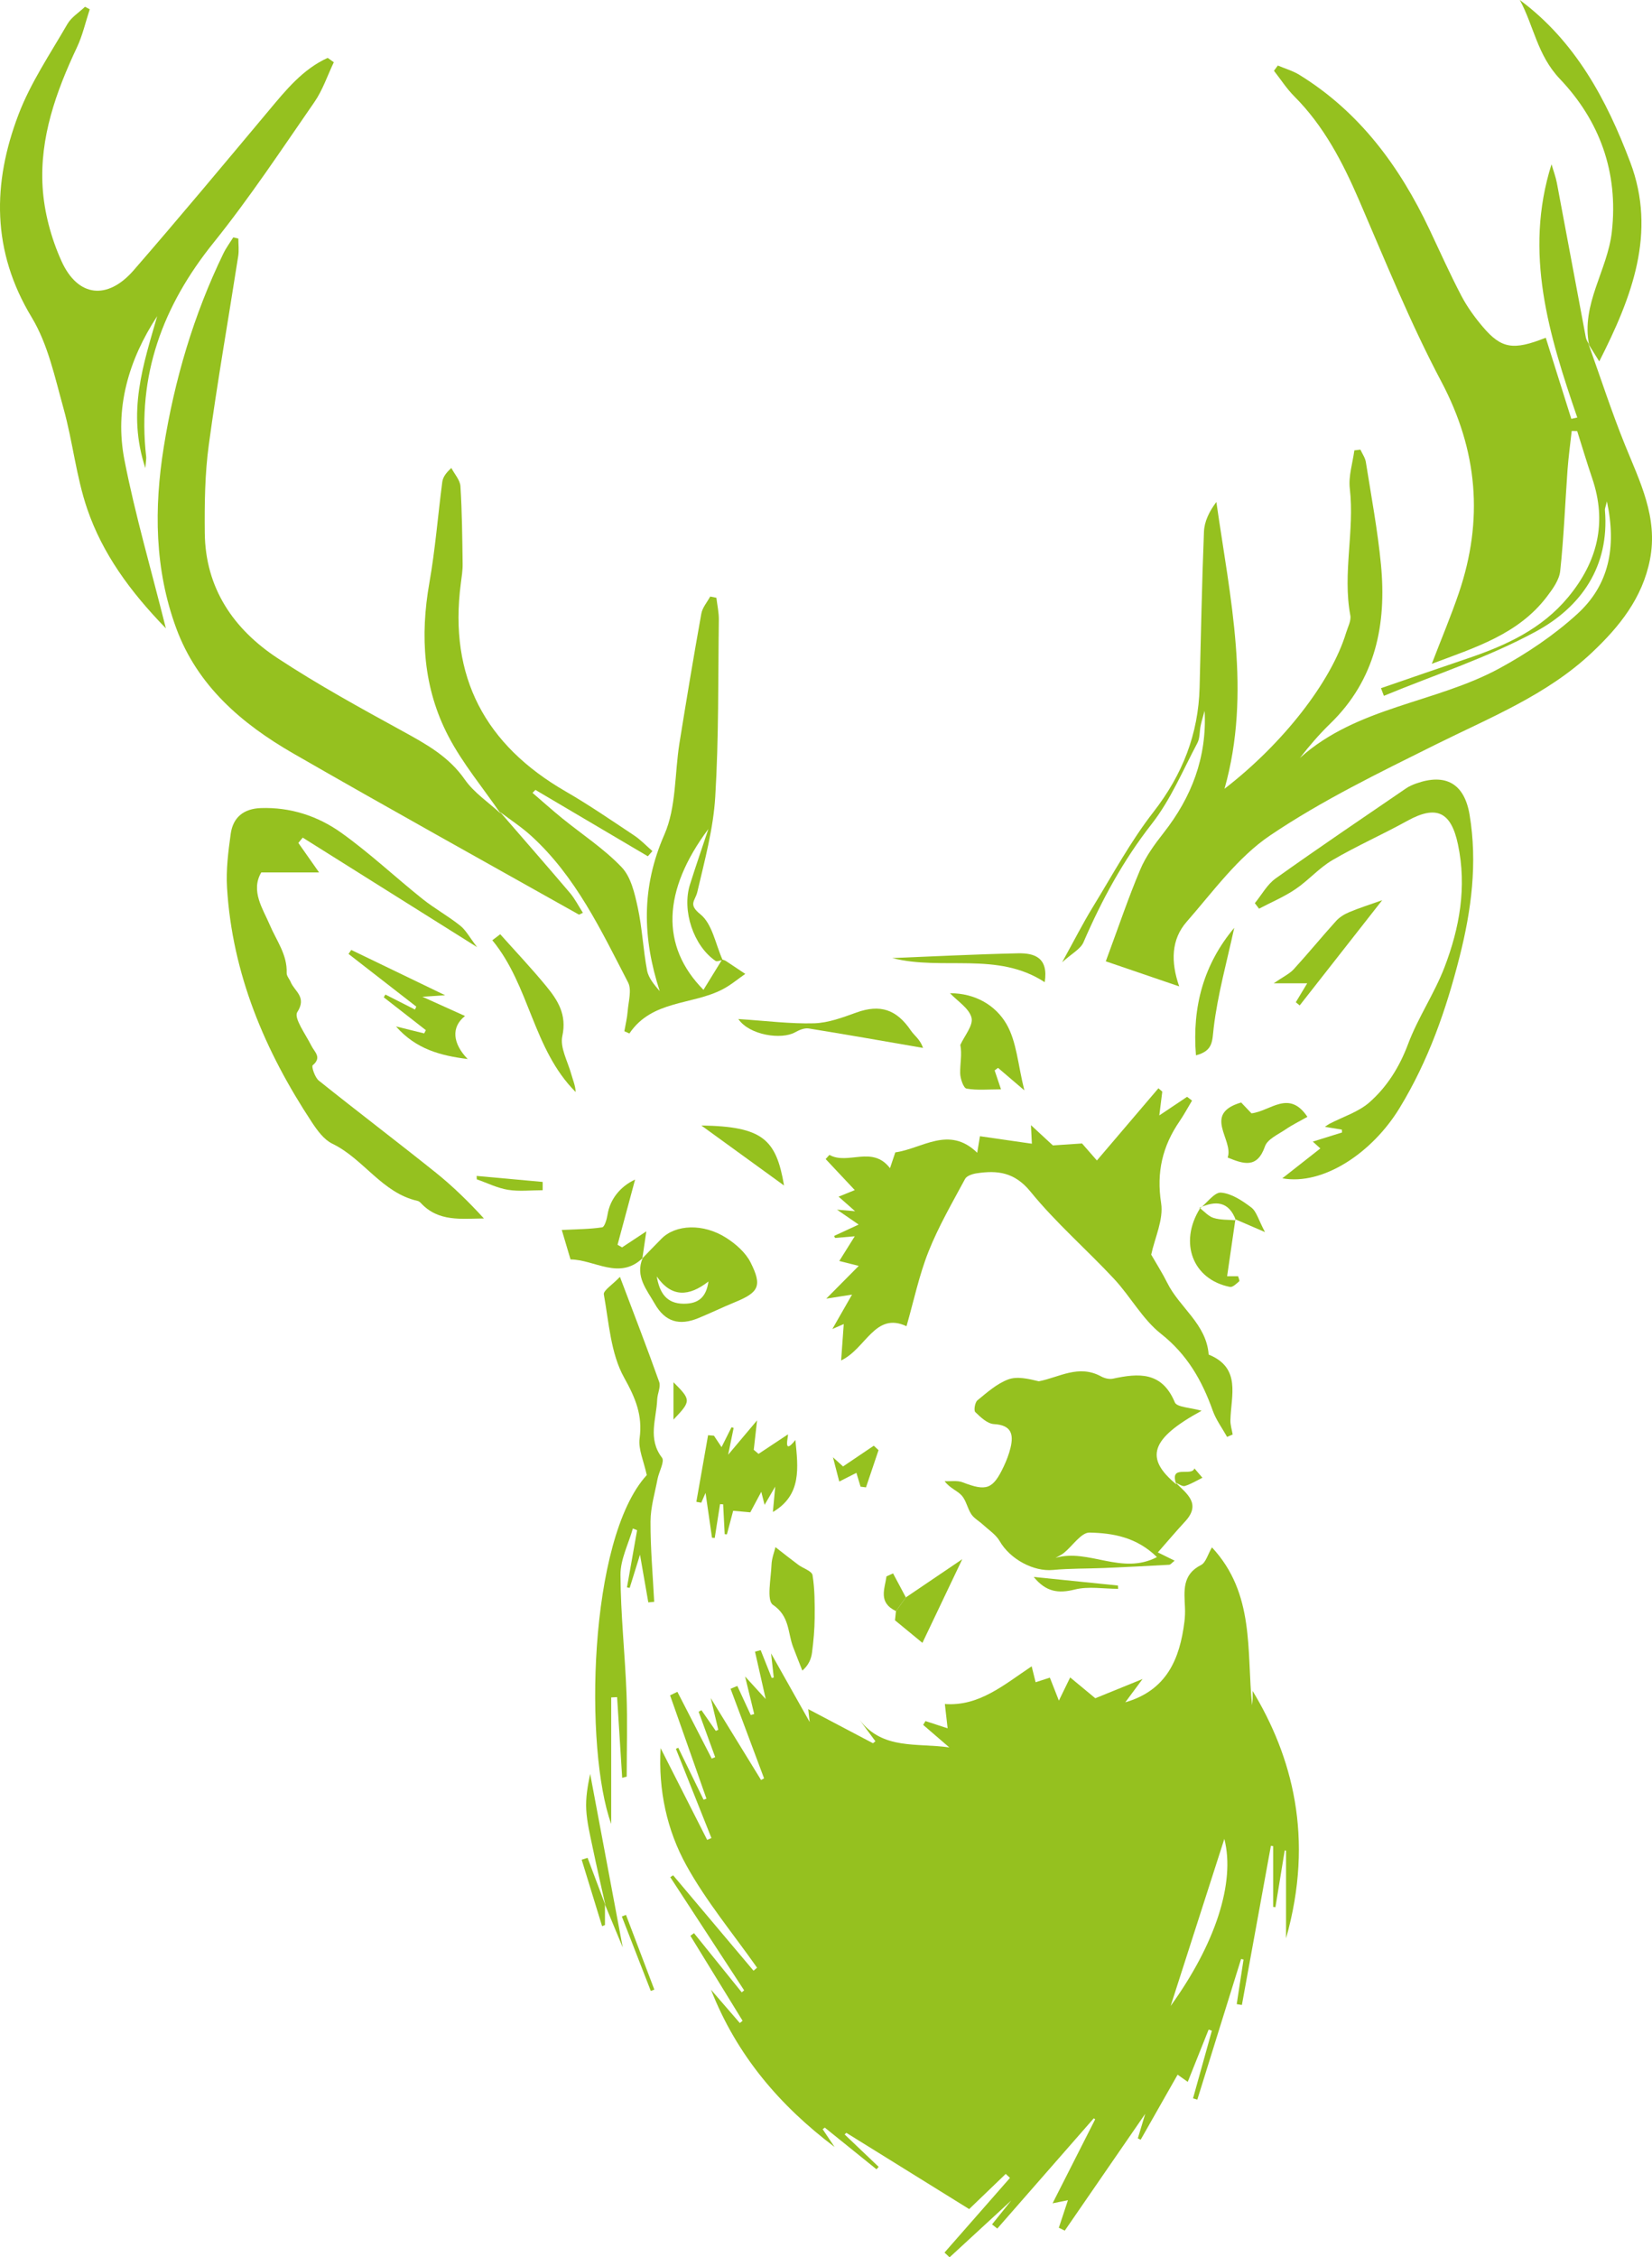 <svg width="71" height="97" viewBox="0 0 71 97" fill="none" xmlns="http://www.w3.org/2000/svg">
<g clip-path="url(#clip0_282_2803)">
<path d="M44.727 93.393C43.421 94.595 42.115 95.798 40.811 97C40.739 96.932 40.666 96.863 40.593 96.795C41.532 95.726 42.469 94.656 43.407 93.587C43.346 93.529 43.286 93.473 43.224 93.416C42.684 93.936 42.144 94.454 41.653 94.927C39.847 93.806 38.11 92.728 36.374 91.65C36.349 91.673 36.325 91.696 36.301 91.72C36.788 92.184 37.276 92.648 37.764 93.113C37.732 93.148 37.701 93.182 37.67 93.217C36.93 92.62 36.19 92.023 35.449 91.426C35.417 91.448 35.387 91.471 35.356 91.494L35.869 92.259C33.531 90.493 31.672 88.342 30.557 85.499C30.994 86.006 31.396 86.469 31.796 86.932L31.915 86.835C31.168 85.618 30.42 84.401 29.672 83.184C29.724 83.146 29.776 83.108 29.827 83.07C30.51 83.918 31.195 84.765 31.878 85.613L31.982 85.528C30.924 83.907 29.865 82.285 28.807 80.664C28.849 80.638 28.889 80.612 28.931 80.585C30.082 81.951 31.234 83.318 32.385 84.684L32.538 84.555C31.514 83.098 30.359 81.714 29.502 80.164C28.663 78.649 28.29 76.931 28.392 75.119C29.067 76.45 29.731 77.757 30.393 79.063C30.454 79.036 30.515 79.009 30.576 78.983C30.067 77.706 29.557 76.427 29.049 75.149L29.15 75.103C29.512 75.847 29.875 76.591 30.238 77.335C30.279 77.321 30.321 77.306 30.362 77.292C29.841 75.812 29.32 74.332 28.799 72.852C28.903 72.802 29.008 72.75 29.113 72.699L30.589 75.569C30.638 75.548 30.688 75.528 30.737 75.507C30.501 74.856 30.263 74.207 30.026 73.556C30.067 73.534 30.107 73.512 30.148 73.49C30.353 73.786 30.559 74.081 30.763 74.378L30.871 74.331C30.769 73.903 30.666 73.474 30.545 72.967C31.299 74.194 32.005 75.341 32.709 76.489L32.838 76.418L31.398 72.568C31.495 72.528 31.593 72.488 31.689 72.448C31.882 72.864 32.074 73.281 32.266 73.697L32.414 73.654C32.302 73.194 32.191 72.732 32.022 72.04C32.401 72.455 32.626 72.701 32.91 73.012C32.742 72.272 32.596 71.623 32.449 70.974C32.529 70.952 32.611 70.931 32.692 70.908C32.85 71.307 33.009 71.704 33.167 72.103C33.196 72.098 33.226 72.091 33.255 72.086C33.217 71.746 33.179 71.404 33.139 71.047C33.674 71.997 34.191 72.916 34.799 73.998C34.76 73.659 34.741 73.484 34.736 73.443C35.621 73.909 36.569 74.409 37.519 74.909C37.554 74.881 37.588 74.853 37.624 74.825C37.398 74.519 37.171 74.212 36.945 73.906C37.943 75.209 39.403 74.886 40.8 75.089C40.374 74.722 40.026 74.422 39.676 74.12C39.709 74.066 39.743 74.011 39.776 73.957C40.045 74.045 40.314 74.132 40.727 74.267C40.681 73.863 40.646 73.555 40.608 73.224C42.079 73.33 43.135 72.407 44.339 71.603C44.4 71.848 44.447 72.043 44.509 72.288C44.715 72.221 44.919 72.155 45.121 72.09C45.241 72.397 45.36 72.698 45.509 73.078C45.696 72.695 45.844 72.391 45.994 72.081C46.317 72.349 46.632 72.609 47.074 72.976C47.536 72.788 48.188 72.523 49.105 72.15C48.774 72.596 48.582 72.853 48.363 73.15C50.136 72.639 50.706 71.297 50.905 69.682C50.929 69.484 50.937 69.282 50.928 69.082C50.897 68.373 50.796 67.665 51.618 67.251C51.825 67.146 51.909 66.794 52.087 66.492C53.938 68.481 53.574 70.937 53.811 73.273C53.82 73.184 53.831 73.097 53.835 73.008C53.839 72.895 53.835 72.781 53.835 72.66C55.523 75.454 56.501 78.953 55.272 83.292V79.526L55.215 79.513C55.081 80.327 54.949 81.14 54.816 81.954L54.718 81.942V79.332L54.621 79.316C54.206 81.596 53.789 83.876 53.374 86.156C53.3 86.144 53.226 86.131 53.152 86.12C53.249 85.481 53.347 84.842 53.445 84.203C53.41 84.195 53.374 84.188 53.339 84.181C52.712 86.195 52.086 88.209 51.459 90.223L51.274 90.169C51.544 89.2 51.813 88.232 52.084 87.263L51.945 87.213C51.65 87.95 51.356 88.686 51.047 89.461C50.873 89.337 50.752 89.251 50.612 89.151C50.072 90.103 49.547 91.026 49.023 91.948C48.982 91.927 48.943 91.907 48.902 91.886C48.987 91.606 49.072 91.325 49.22 90.833C47.981 92.632 46.872 94.243 45.762 95.853C45.677 95.812 45.592 95.771 45.507 95.729C45.635 95.342 45.762 94.955 45.898 94.546C45.762 94.573 45.64 94.598 45.238 94.679C45.899 93.376 46.484 92.221 47.069 91.068L47.008 91.026C45.625 92.605 44.243 94.185 42.862 95.764C42.787 95.705 42.711 95.644 42.636 95.585C43.277 94.788 43.918 93.992 44.559 93.195C44.615 93.261 44.672 93.326 44.728 93.392L44.727 93.393ZM50.313 86.197C52.227 83.544 53.101 80.901 52.62 79.019C51.835 81.461 51.072 83.835 50.313 86.197Z" fill="#95C11F"/>
<path d="M68.273 14.789C68.79 16.231 69.262 17.692 69.836 19.112C70.479 20.701 71.266 22.231 70.913 24.042C70.589 25.702 69.596 26.932 68.422 28.039C66.478 29.872 64.027 30.838 61.683 32.005C59.27 33.206 56.823 34.392 54.597 35.893C53.196 36.836 52.136 38.313 50.996 39.615C50.342 40.366 50.308 41.321 50.68 42.387C49.561 42.004 48.588 41.672 47.525 41.309C48.071 39.837 48.492 38.58 49.007 37.364C49.246 36.796 49.629 36.275 50.013 35.785C51.215 34.252 51.876 32.538 51.773 30.544C51.715 30.755 51.648 30.963 51.603 31.176C51.549 31.427 51.575 31.713 51.461 31.928C50.837 33.103 50.313 34.364 49.504 35.399C48.274 36.97 47.35 38.677 46.566 40.491C46.44 40.783 46.069 40.969 45.648 41.351C46.174 40.4 46.541 39.674 46.965 38.982C47.81 37.602 48.586 36.161 49.575 34.89C50.819 33.289 51.505 31.55 51.557 29.537C51.614 27.308 51.655 25.078 51.744 22.851C51.761 22.411 51.969 21.979 52.277 21.571C52.867 25.69 53.796 29.766 52.627 33.895C55.137 31.959 57.214 29.298 57.853 27.19C57.927 26.945 58.076 26.676 58.035 26.448C57.694 24.63 58.224 22.812 58.012 20.991C57.95 20.459 58.135 19.9 58.207 19.353L58.468 19.321C58.549 19.5 58.673 19.67 58.702 19.856C58.934 21.322 59.209 22.785 59.351 24.259C59.599 26.836 59.118 29.209 57.167 31.099C56.701 31.551 56.275 32.046 55.867 32.571C58.327 30.361 61.691 30.216 64.445 28.719C65.633 28.073 66.787 27.296 67.784 26.388C69.141 25.154 69.489 23.538 69.062 21.545C69.013 21.759 68.969 21.847 68.977 21.931C69.178 24.345 67.95 26.08 66.021 27.131C63.95 28.259 61.668 28.994 59.477 29.901C59.435 29.791 59.394 29.682 59.352 29.572C60.596 29.145 61.837 28.713 63.083 28.292C64.716 27.738 66.257 27.038 67.397 25.661C68.657 24.139 69.08 22.458 68.428 20.548C68.199 19.878 67.999 19.199 67.785 18.525C67.707 18.523 67.627 18.521 67.549 18.519C67.488 19.075 67.411 19.629 67.37 20.186C67.265 21.637 67.21 23.091 67.055 24.537C67.013 24.925 66.729 25.316 66.477 25.646C65.25 27.256 63.408 27.822 61.536 28.525C61.944 27.461 62.358 26.482 62.699 25.479C63.764 22.343 63.516 19.359 61.94 16.387C60.61 13.876 59.541 11.222 58.412 8.607C57.704 6.968 56.898 5.413 55.623 4.137C55.296 3.809 55.041 3.408 54.753 3.042C54.807 2.966 54.864 2.891 54.918 2.816C55.229 2.948 55.564 3.043 55.848 3.218C58.436 4.815 60.157 7.155 61.438 9.864C61.889 10.818 62.32 11.783 62.809 12.716C63.059 13.191 63.383 13.639 63.732 14.049C64.529 14.986 65.041 15.065 66.434 14.513C66.8 15.675 67.167 16.837 67.532 17.999C67.617 17.98 67.702 17.962 67.788 17.942C66.579 14.413 65.475 10.873 66.682 7.058C66.76 7.33 66.862 7.598 66.914 7.874C67.333 10.086 67.741 12.301 68.158 14.512C68.179 14.618 68.251 14.713 68.299 14.814L68.277 14.787L68.273 14.789Z" fill="#95C11F"/>
<path d="M14.346 2.677C14.072 3.25 13.868 3.873 13.511 4.388C12.1 6.426 10.729 8.501 9.178 10.429C6.994 13.142 5.886 16.127 6.282 19.626C6.292 19.708 6.271 19.793 6.247 20.114C5.449 17.701 6.165 15.652 6.756 13.585C5.521 15.474 4.917 17.551 5.349 19.771C5.81 22.133 6.492 24.45 7.129 27.001C5.579 25.406 4.402 23.781 3.748 21.867C3.273 20.478 3.128 18.979 2.732 17.558C2.36 16.222 2.063 14.797 1.362 13.637C-0.365 10.781 -0.329 7.877 0.794 4.925C1.313 3.558 2.158 2.313 2.895 1.036C3.066 0.739 3.396 0.537 3.654 0.291L3.857 0.399C3.677 0.945 3.551 1.517 3.308 2.032C2.41 3.938 1.703 5.912 1.831 8.036C1.896 9.115 2.198 10.237 2.645 11.225C3.345 12.771 4.623 12.905 5.742 11.617C7.705 9.357 9.621 7.057 11.542 4.763C12.285 3.874 13.009 2.975 14.084 2.487L14.347 2.675L14.346 2.677Z" fill="#95C11F"/>
<path d="M21.485 34.884C22.49 36.045 23.501 37.2 24.495 38.37C24.711 38.625 24.865 38.934 25.052 39.224C24.965 39.261 24.901 39.312 24.873 39.297C20.782 36.998 16.676 34.721 12.609 32.38C10.399 31.108 8.485 29.477 7.571 26.987C6.642 24.46 6.617 21.835 7.039 19.205C7.503 16.314 8.322 13.528 9.602 10.89C9.719 10.648 9.883 10.43 10.026 10.2L10.244 10.252C10.244 10.503 10.277 10.759 10.238 11.005C9.817 13.713 9.34 16.413 8.972 19.128C8.805 20.368 8.789 21.638 8.801 22.893C8.823 25.273 10.037 27.038 11.938 28.288C13.67 29.427 15.495 30.427 17.315 31.425C18.321 31.978 19.287 32.508 19.975 33.496C20.37 34.064 20.992 34.474 21.51 34.953L21.486 34.886L21.485 34.884Z" fill="#95C11F"/>
<path d="M49.952 46.912C49.915 47.207 49.879 47.502 49.825 47.931C50.302 47.611 50.66 47.371 51.018 47.132C51.089 47.186 51.161 47.239 51.232 47.293C51.054 47.589 50.891 47.896 50.696 48.181C49.962 49.25 49.696 50.37 49.903 51.7C50.013 52.405 49.632 53.187 49.477 53.914C49.7 54.302 49.957 54.704 50.169 55.13C50.697 56.193 51.85 56.893 51.946 58.207C53.359 58.782 52.903 59.977 52.881 61.033C52.876 61.235 52.944 61.439 52.978 61.642C52.898 61.677 52.818 61.71 52.738 61.745C52.53 61.372 52.267 61.02 52.124 60.623C51.662 59.324 51.025 58.205 49.897 57.315C49.102 56.688 48.588 55.715 47.882 54.957C46.702 53.691 45.38 52.547 44.292 51.21C43.609 50.37 42.876 50.283 41.976 50.418C41.797 50.445 41.549 50.525 41.478 50.658C40.926 51.685 40.335 52.702 39.906 53.781C39.501 54.8 39.275 55.892 38.96 56.989C37.606 56.353 37.218 57.958 36.15 58.46C36.194 57.848 36.227 57.378 36.263 56.896C36.163 56.939 36.041 56.992 35.773 57.11C36.069 56.592 36.302 56.186 36.619 55.631C36.216 55.694 35.935 55.738 35.511 55.804C36.003 55.309 36.418 54.89 36.907 54.397C36.592 54.318 36.348 54.256 36.071 54.187C36.289 53.839 36.498 53.505 36.736 53.124C36.432 53.15 36.161 53.173 35.89 53.197L35.847 53.11C36.154 52.967 36.463 52.825 36.903 52.621C36.571 52.392 36.306 52.211 35.973 51.981C36.223 52.003 36.415 52.019 36.75 52.047C36.47 51.8 36.293 51.644 36.041 51.422C36.3 51.317 36.488 51.242 36.737 51.14C36.31 50.685 35.897 50.246 35.485 49.806L35.647 49.627C36.445 50.075 37.487 49.203 38.25 50.198C38.336 49.944 38.412 49.715 38.479 49.519C39.633 49.36 40.786 48.352 41.999 49.535C42.042 49.273 42.075 49.071 42.116 48.825C42.855 48.932 43.572 49.035 44.348 49.147C44.336 48.896 44.325 48.693 44.309 48.349C44.735 48.743 45.063 49.046 45.251 49.22C45.787 49.185 46.158 49.16 46.504 49.136C46.715 49.377 46.952 49.648 47.143 49.867C48.033 48.823 48.909 47.792 49.787 46.764L49.956 46.912H49.952Z" fill="#95C11F"/>
<path d="M21.485 34.884L21.509 34.951C20.755 33.851 19.884 32.811 19.271 31.637C18.191 29.57 18.049 27.338 18.454 25.043C18.706 23.616 18.819 22.165 19.006 20.727C19.029 20.542 19.119 20.364 19.398 20.11C19.534 20.372 19.772 20.627 19.789 20.895C19.859 22.004 19.868 23.116 19.883 24.229C19.888 24.513 19.84 24.798 19.804 25.081C19.281 29.088 20.857 32.016 24.309 34.008C25.318 34.59 26.281 35.254 27.254 35.9C27.539 36.09 27.78 36.347 28.04 36.573C27.974 36.647 27.909 36.721 27.843 36.795C26.233 35.844 24.623 34.894 23.012 33.943C22.971 33.985 22.929 34.028 22.886 34.07C23.308 34.432 23.722 34.805 24.155 35.157C25.014 35.856 25.96 36.47 26.718 37.266C27.119 37.686 27.279 38.395 27.411 39.004C27.603 39.891 27.641 40.812 27.811 41.706C27.873 42.031 28.125 42.321 28.354 42.591C27.613 40.307 27.555 38.138 28.554 35.862C29.07 34.687 28.991 33.248 29.202 31.932C29.501 30.075 29.809 28.219 30.142 26.368C30.188 26.108 30.392 25.877 30.524 25.634L30.789 25.687C30.826 25.999 30.897 26.312 30.894 26.624C30.861 29.164 30.894 31.71 30.74 34.243C30.657 35.618 30.284 36.98 29.969 38.331C29.879 38.712 29.561 38.856 30.1 39.287C30.613 39.698 30.753 40.578 31.057 41.254C30.954 41.269 30.815 41.334 30.751 41.29C29.809 40.649 29.301 39.132 29.652 38.014C29.904 37.213 30.18 36.419 30.444 35.623C28.469 38.272 28.381 40.661 30.234 42.535C30.518 42.073 30.776 41.653 31.036 41.231C31.088 41.251 31.148 41.262 31.194 41.292C31.475 41.476 31.752 41.664 32.031 41.85C31.709 42.072 31.406 42.331 31.061 42.51C29.749 43.198 28.025 42.963 27.05 44.41L26.834 44.313C26.884 44.023 26.955 43.736 26.977 43.444C27.01 43.032 27.159 42.536 26.993 42.216C25.831 39.972 24.745 37.662 22.832 35.92C22.416 35.54 21.937 35.229 21.486 34.888L21.485 34.884Z" fill="#95C11F"/>
<path d="M50.537 63.72C51.01 64.191 51.639 64.62 50.932 65.382C50.543 65.803 50.173 66.242 49.762 66.709C50.102 66.876 50.268 66.958 50.484 67.064C50.367 67.154 50.309 67.237 50.246 67.24C49.317 67.293 48.388 67.34 47.458 67.379C46.722 67.41 45.983 67.394 45.252 67.463C44.414 67.542 43.409 66.996 42.964 66.223C42.802 65.942 42.494 65.744 42.245 65.515C42.082 65.364 41.868 65.25 41.748 65.072C41.578 64.82 41.526 64.476 41.328 64.259C41.138 64.05 40.825 63.953 40.598 63.648C40.859 63.661 41.145 63.608 41.376 63.698C42.392 64.091 42.674 64.001 43.138 63.016C43.259 62.761 43.362 62.493 43.429 62.219C43.573 61.625 43.462 61.236 42.718 61.195C42.437 61.18 42.144 60.9 41.916 60.679C41.844 60.61 41.901 60.263 42.007 60.175C42.42 59.837 42.841 59.46 43.328 59.277C43.715 59.131 44.2 59.248 44.646 59.356C45.523 59.188 46.357 58.615 47.33 59.15C47.472 59.227 47.673 59.276 47.827 59.244C48.937 59.005 49.938 58.93 50.492 60.261C50.582 60.475 51.163 60.483 51.642 60.622C49.436 61.827 49.188 62.656 50.555 63.784L50.537 63.72ZM49.724 66.91C48.843 66.047 47.821 65.879 46.829 65.857C46.47 65.848 46.1 66.427 45.727 66.729C45.62 66.816 45.487 66.872 45.367 66.942C46.787 66.532 48.208 67.702 49.724 66.91Z" fill="#95C11F"/>
<path d="M20.513 40.705C17.855 39.036 15.433 37.515 13.011 35.994C12.948 36.07 12.886 36.146 12.822 36.221C13.133 36.664 13.445 37.108 13.714 37.49H11.229C10.757 38.283 11.308 39.069 11.589 39.732C11.878 40.419 12.35 41.011 12.321 41.815C12.317 41.942 12.441 42.069 12.494 42.201C12.659 42.602 13.199 42.839 12.776 43.495C12.617 43.742 13.14 44.453 13.382 44.937C13.521 45.216 13.845 45.434 13.439 45.777C13.379 45.827 13.532 46.298 13.699 46.433C15.362 47.764 17.059 49.051 18.721 50.382C19.458 50.973 20.137 51.636 20.798 52.359C19.827 52.366 18.846 52.514 18.09 51.698C18.052 51.658 18.002 51.617 17.95 51.605C16.415 51.262 15.626 49.793 14.282 49.146C13.925 48.974 13.638 48.579 13.406 48.228C11.384 45.162 9.983 41.856 9.757 38.138C9.711 37.376 9.81 36.596 9.915 35.836C10.013 35.121 10.474 34.75 11.209 34.724C12.481 34.68 13.656 35.065 14.66 35.78C15.879 36.649 16.98 37.686 18.152 38.624C18.671 39.038 19.259 39.362 19.777 39.775C20.024 39.971 20.181 40.279 20.51 40.706L20.513 40.705Z" fill="#95C11F"/>
<path d="M55.113 50.633C55.681 50.188 56.186 49.79 56.746 49.35C56.658 49.271 56.55 49.172 56.422 49.056C56.843 48.924 57.261 48.794 57.678 48.664C57.675 48.623 57.673 48.582 57.67 48.541C57.444 48.504 57.219 48.467 56.94 48.422C57.03 48.362 57.082 48.32 57.14 48.29C57.719 47.988 58.382 47.786 58.857 47.368C59.613 46.701 60.146 45.853 60.515 44.868C60.94 43.731 61.645 42.701 62.08 41.569C62.73 39.875 63.047 38.12 62.66 36.283C62.364 34.883 61.737 34.581 60.483 35.273C59.424 35.859 58.311 36.349 57.266 36.96C56.691 37.297 56.234 37.832 55.676 38.209C55.189 38.539 54.636 38.771 54.111 39.047C54.051 38.968 53.991 38.889 53.931 38.81C54.224 38.452 54.459 38.009 54.822 37.75C56.667 36.434 58.545 35.166 60.415 33.887C60.553 33.791 60.715 33.72 60.874 33.664C62.14 33.219 62.938 33.678 63.16 35.011C63.505 37.081 63.238 39.119 62.728 41.124C62.151 43.393 61.399 45.564 60.153 47.61C58.978 49.541 56.862 50.952 55.111 50.633H55.113Z" fill="#95C11F"/>
<path d="M26.74 76.395C26.667 75.239 26.595 74.084 26.522 72.928L26.268 72.941V78.375C25.117 75.213 25.269 66.147 27.797 63.386C27.668 62.782 27.426 62.275 27.489 61.809C27.623 60.812 27.314 60.079 26.824 59.198C26.247 58.164 26.171 56.837 25.952 55.623C25.922 55.457 26.315 55.213 26.644 54.868C27.252 56.479 27.813 57.924 28.331 59.384C28.406 59.597 28.255 59.883 28.245 60.136C28.213 60.972 27.826 61.823 28.451 62.639C28.575 62.8 28.319 63.242 28.259 63.559C28.144 64.164 27.96 64.772 27.958 65.379C27.953 66.53 28.057 67.681 28.116 68.832C28.032 68.84 27.947 68.849 27.863 68.856C27.745 68.18 27.628 67.502 27.506 66.807C27.361 67.273 27.212 67.753 27.063 68.233C27.024 68.225 26.985 68.219 26.946 68.211C27.091 67.392 27.237 66.572 27.382 65.754C27.321 65.73 27.261 65.705 27.199 65.682C27.011 66.344 26.664 67.007 26.667 67.668C26.674 69.369 26.861 71.067 26.926 72.768C26.971 73.958 26.935 75.151 26.935 76.344C26.869 76.361 26.805 76.378 26.739 76.396L26.74 76.395Z" fill="#95C11F"/>
<path d="M68.296 14.816C67.947 13.068 69.085 11.625 69.273 9.969C69.567 7.378 68.73 5.169 67.043 3.394C66.068 2.369 65.922 1.115 65.319 0C67.709 1.775 69.053 4.291 70.065 6.971C71.212 10.005 70.129 12.783 68.733 15.53C68.56 15.253 68.417 15.021 68.273 14.79L68.295 14.816H68.296Z" fill="#95C11F"/>
<path d="M27.609 54.071C27.883 53.788 28.155 53.505 28.432 53.226C29.037 52.614 30.227 52.563 31.209 53.19C31.62 53.452 32.043 53.821 32.257 54.246C32.769 55.262 32.613 55.537 31.576 55.961C31.05 56.176 30.538 56.427 30.012 56.642C29.198 56.974 28.587 56.808 28.14 56.023C27.805 55.432 27.287 54.849 27.62 54.063L27.609 54.071ZM28.227 54.855C28.344 55.534 28.63 56.022 29.387 56.023C30.017 56.025 30.353 55.746 30.448 55.067C29.609 55.723 28.86 55.76 28.229 54.854L28.227 54.855Z" fill="#95C11F"/>
<path d="M32.248 64.987C31.938 64.959 31.728 64.939 31.51 64.92C31.413 65.286 31.327 65.61 31.241 65.933L31.146 65.926C31.124 65.498 31.102 65.071 31.08 64.643C31.036 64.641 30.991 64.638 30.946 64.635C30.87 65.12 30.795 65.603 30.718 66.087L30.601 66.079C30.514 65.476 30.426 64.872 30.323 64.153C30.225 64.375 30.182 64.474 30.139 64.573L29.928 64.535C30.096 63.58 30.263 62.627 30.432 61.672C30.516 61.68 30.6 61.687 30.684 61.694C30.787 61.85 30.892 62.007 31.011 62.185C31.164 61.88 31.301 61.605 31.439 61.33L31.53 61.36C31.455 61.728 31.38 62.096 31.295 62.512C31.725 62.001 32.111 61.542 32.538 61.035C32.488 61.479 32.441 61.89 32.395 62.3C32.464 62.358 32.532 62.416 32.601 62.475C32.986 62.219 33.37 61.965 33.86 61.64C33.91 61.647 33.612 62.606 34.184 61.878C34.301 63.064 34.465 64.241 33.217 64.973C33.243 64.697 33.269 64.413 33.318 63.881C33.083 64.285 32.97 64.48 32.861 64.666L32.718 64.105C32.503 64.508 32.355 64.786 32.248 64.984V64.987Z" fill="#95C11F"/>
<path d="M40.829 42.679C41.921 42.679 42.792 43.202 43.258 44.008C43.696 44.768 43.748 45.751 44.025 46.854C43.518 46.422 43.206 46.155 42.894 45.888C42.846 45.925 42.797 45.962 42.748 45.997C42.832 46.247 42.916 46.496 43.021 46.81C42.48 46.81 41.998 46.86 41.54 46.779C41.409 46.755 41.271 46.351 41.267 46.119C41.259 45.71 41.353 45.298 41.273 44.903C41.451 44.508 41.838 44.059 41.754 43.731C41.651 43.327 41.155 43.025 40.829 42.679Z" fill="#95C11F"/>
<path d="M19.131 42.767C18.958 42.779 18.678 42.798 18.154 42.832C18.883 43.161 19.406 43.398 19.986 43.659C19.377 44.137 19.456 44.845 20.1 45.508C18.95 45.365 17.883 45.091 17.019 44.107C17.493 44.224 17.862 44.316 18.231 44.407L18.302 44.267L16.493 42.856C16.517 42.816 16.54 42.777 16.564 42.737C16.988 42.952 17.41 43.167 17.834 43.382L17.892 43.256C16.921 42.502 15.95 41.747 14.979 40.992C15.017 40.935 15.057 40.878 15.096 40.82C16.47 41.483 17.844 42.146 19.129 42.766L19.131 42.767Z" fill="#95C11F"/>
<path d="M31.735 43.789C32.931 43.866 33.963 44.002 34.99 43.973C35.601 43.955 36.22 43.721 36.808 43.509C37.821 43.145 38.527 43.367 39.148 44.284C39.296 44.503 39.543 44.656 39.671 45.031C38.035 44.749 36.4 44.458 34.76 44.195C34.577 44.166 34.349 44.259 34.176 44.357C33.595 44.687 32.215 44.492 31.733 43.79L31.735 43.789Z" fill="#95C11F"/>
<path d="M33.329 66.484C33.682 66.758 33.991 67.005 34.307 67.24C34.515 67.395 34.892 67.508 34.921 67.686C35.019 68.287 35.017 68.908 35.013 69.522C35.009 70.017 34.964 70.516 34.9 71.007C34.865 71.285 34.755 71.553 34.483 71.788C34.349 71.446 34.211 71.106 34.082 70.762C33.851 70.146 33.941 69.448 33.219 68.961C32.939 68.773 33.136 67.835 33.158 67.24C33.168 66.963 33.279 66.689 33.328 66.483L33.329 66.484Z" fill="#95C11F"/>
<path d="M27.608 54.071L27.619 54.063C26.615 55.021 25.561 54.13 24.52 54.119C24.381 53.653 24.236 53.165 24.144 52.852C24.787 52.82 25.34 52.821 25.88 52.74C25.984 52.724 26.08 52.392 26.111 52.194C26.216 51.539 26.651 50.986 27.295 50.688C27.052 51.591 26.797 52.54 26.541 53.49L26.735 53.601C27.097 53.361 27.46 53.123 27.778 52.912C27.721 53.299 27.665 53.685 27.608 54.071Z" fill="#95C11F"/>
<path d="M21.498 40.145C22.156 40.882 22.837 41.601 23.465 42.364C23.969 42.975 24.37 43.594 24.168 44.521C24.06 45.011 24.397 45.605 24.549 46.147C24.619 46.401 24.729 46.645 24.741 46.926C22.898 45.082 22.773 42.359 21.159 40.404L21.498 40.146V40.145Z" fill="#95C11F"/>
<path d="M53.343 47.376C53.477 47.518 53.644 47.693 53.786 47.842C54.604 47.746 55.398 46.807 56.19 47.992C55.869 48.175 55.548 48.33 55.257 48.529C54.935 48.748 54.474 48.949 54.366 49.26C54.032 50.226 53.445 50.019 52.763 49.741C53.032 48.976 51.663 47.868 53.342 47.376H53.343Z" fill="#95C11F"/>
<path d="M55.691 43.069C55.84 42.821 55.988 42.575 56.181 42.254H54.74C55.15 41.972 55.419 41.849 55.603 41.648C56.224 40.97 56.806 40.256 57.424 39.574C57.574 39.409 57.786 39.28 57.995 39.193C58.429 39.012 58.878 38.87 59.404 38.683C58.166 40.262 57.012 41.734 55.858 43.205L55.692 43.068L55.691 43.069Z" fill="#95C11F"/>
<path d="M53.095 52.396C52.978 53.198 52.862 54.001 52.739 54.843C52.735 54.843 52.965 54.843 53.211 54.843C53.226 54.905 53.288 55.034 53.26 55.058C53.141 55.161 52.978 55.323 52.863 55.301C51.258 54.983 50.659 53.397 51.573 51.929L51.553 51.902C51.754 52.052 51.934 52.267 52.16 52.337C52.46 52.43 52.796 52.409 53.115 52.437L53.095 52.396Z" fill="#95C11F"/>
<path d="M38.932 68.642C39.691 68.129 40.449 67.614 41.357 67C40.721 68.335 40.194 69.441 39.644 70.596C39.275 70.293 38.92 70 38.465 69.626C38.465 69.619 38.486 69.426 38.507 69.232C38.649 69.036 38.79 68.84 38.932 68.643V68.642Z" fill="#95C11F"/>
<path d="M53.046 39.868C52.736 41.3 52.335 42.72 52.162 44.168C52.094 44.735 52.148 45.153 51.4 45.349C51.229 43.248 51.742 41.423 53.047 39.868H53.046Z" fill="#95C11F"/>
<path d="M44.9 42.206C42.863 40.871 40.516 41.723 38.347 41.169C40.146 41.097 41.946 41.005 43.745 40.965C44.441 40.95 45.069 41.132 44.9 42.206Z" fill="#95C11F"/>
<path d="M30.142 48.364C32.789 48.405 33.359 48.962 33.697 50.943C32.612 50.157 31.45 49.313 30.142 48.364Z" fill="#95C11F"/>
<path d="M26.019 81.867C25.834 81.034 25.639 80.201 25.466 79.366C25.356 78.836 25.226 78.302 25.196 77.766C25.167 77.258 25.256 76.744 25.364 76.225C25.817 78.634 26.268 81.044 26.764 83.683C26.451 82.929 26.225 82.387 26.001 81.844L26.019 81.867Z" fill="#95C11F"/>
<path d="M51.573 51.929C51.877 51.686 52.198 51.224 52.479 51.248C52.932 51.287 53.393 51.595 53.779 51.887C54.003 52.057 54.085 52.416 54.367 52.945C53.802 52.701 53.448 52.549 53.095 52.395L53.116 52.436C52.813 51.611 52.241 51.584 51.553 51.901L51.573 51.928V51.929Z" fill="#95C11F"/>
<path d="M35.799 62.622C36.091 62.886 36.198 62.981 36.233 63.015C36.678 62.716 37.115 62.42 37.553 62.124C37.621 62.188 37.689 62.251 37.758 62.315C37.578 62.847 37.398 63.382 37.219 63.914C37.141 63.905 37.063 63.895 36.985 63.884C36.936 63.721 36.887 63.559 36.807 63.29C36.56 63.415 36.331 63.531 36.07 63.664C36.005 63.416 35.934 63.14 35.799 62.622Z" fill="#95C11F"/>
<path d="M44.426 67.763C45.71 67.894 46.878 68.013 48.046 68.132C48.05 68.18 48.052 68.226 48.055 68.274C47.431 68.274 46.778 68.157 46.191 68.304C45.481 68.481 44.956 68.409 44.427 67.763H44.426Z" fill="#95C11F"/>
<path d="M20.485 50.531L23.323 50.789C23.323 50.908 23.323 51.027 23.323 51.145C22.827 51.145 22.32 51.206 21.836 51.128C21.376 51.054 20.939 50.834 20.492 50.678L20.485 50.531Z" fill="#95C11F"/>
<path d="M38.932 68.642C38.79 68.839 38.649 69.035 38.507 69.231C37.728 68.858 38.028 68.277 38.1 67.739C38.194 67.697 38.288 67.653 38.382 67.611C38.565 67.955 38.749 68.299 38.932 68.642Z" fill="#95C11F"/>
<path d="M26 81.844V82.721C25.96 82.737 25.918 82.755 25.877 82.771C25.584 81.819 25.292 80.866 24.999 79.914C25.084 79.887 25.168 79.86 25.253 79.833C25.507 80.51 25.761 81.185 26.017 81.864C26.019 81.867 26 81.843 26 81.843V81.844Z" fill="#95C11F"/>
<path d="M50.537 63.72L50.555 63.784C50.241 62.896 51.202 63.474 51.335 63.099C51.449 63.233 51.564 63.367 51.678 63.501C51.428 63.624 51.186 63.774 50.924 63.855C50.818 63.887 50.667 63.768 50.537 63.719V63.72Z" fill="#95C11F"/>
<path d="M26.904 82.285L28.122 85.495C28.071 85.514 28.021 85.535 27.97 85.554C27.555 84.487 27.141 83.422 26.726 82.355C26.785 82.332 26.844 82.308 26.903 82.285H26.904Z" fill="#95C11F"/>
<path d="M28.945 61.002V59.396C29.709 60.164 29.708 60.2 28.945 61.002Z" fill="#95C11F"/>
</g>
<defs>
<clipPath id="clip0_282_2803">
<rect width="71" height="97" fill="white"/>
</clipPath>
</defs>
</svg>
